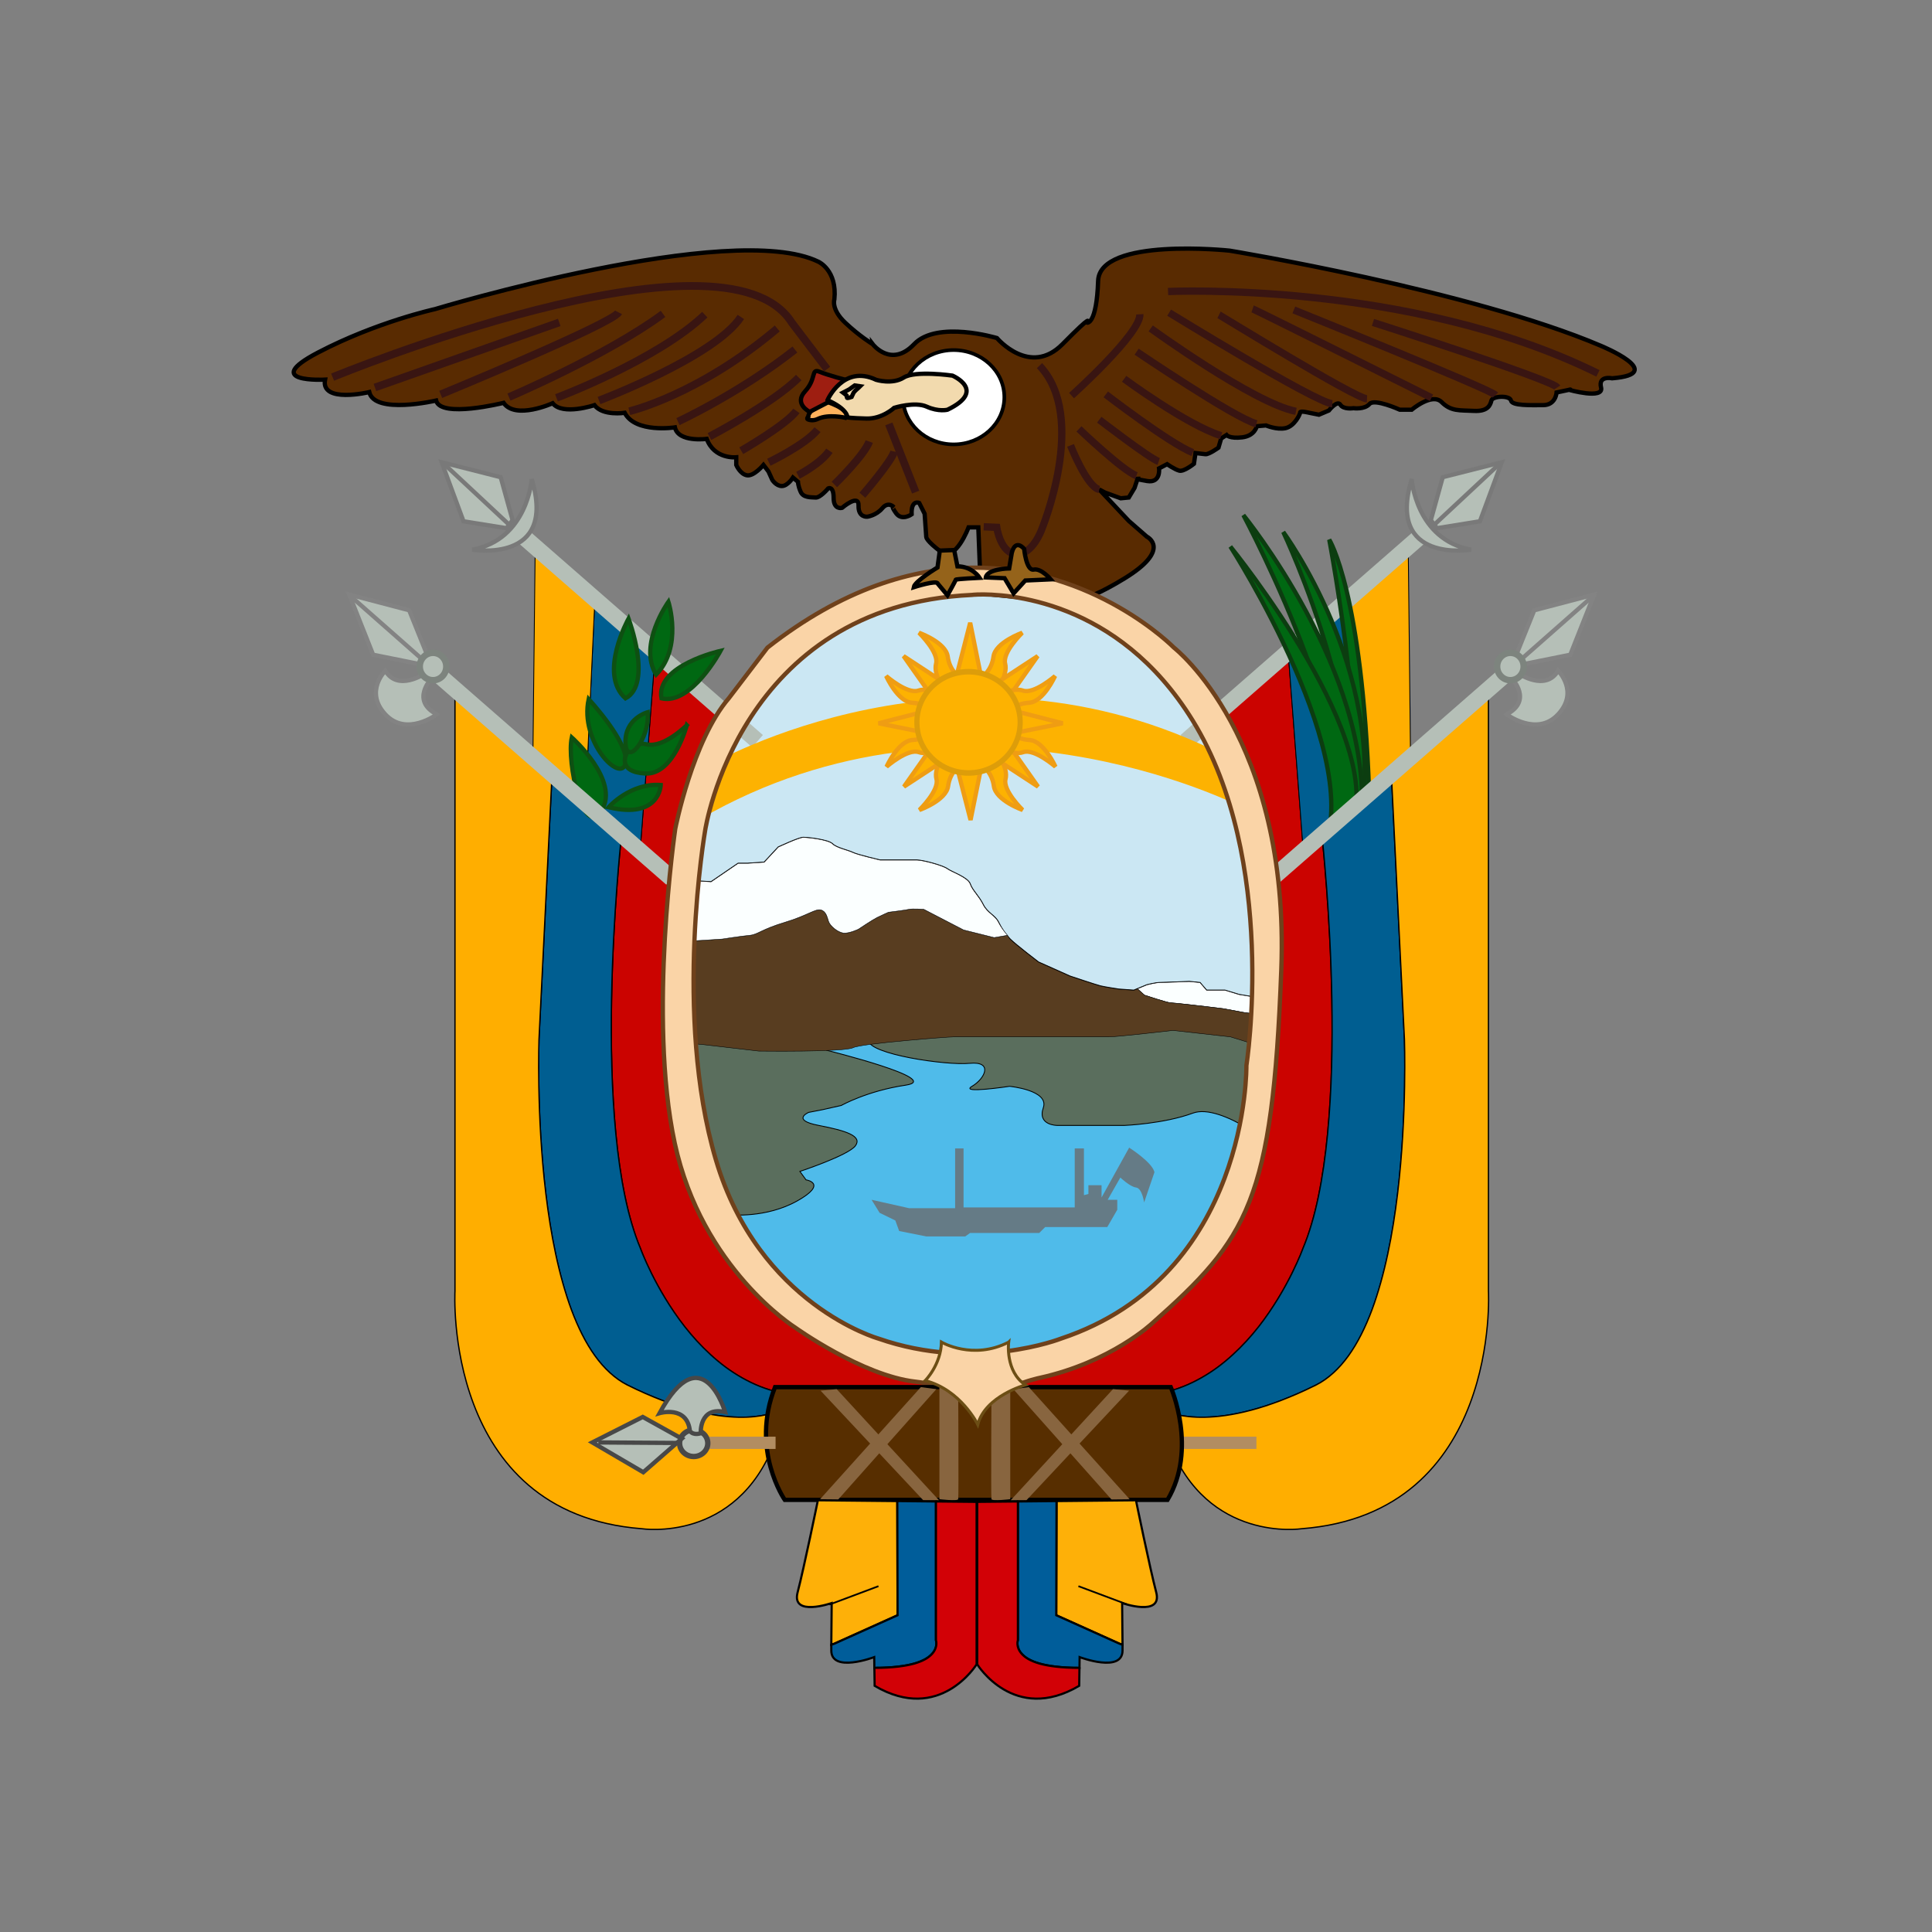 <?xml version="1.0" encoding="UTF-8" standalone="no"?>
<!-- Created with Inkscape (http://www.inkscape.org/) -->

<svg
   xmlns:dc="http://purl.org/dc/elements/1.1/"
   xmlns:cc="http://creativecommons.org/ns#"
   xmlns:rdf="http://www.w3.org/1999/02/22-rdf-syntax-ns#"
   xmlns:svg="http://www.w3.org/2000/svg"
   xmlns="http://www.w3.org/2000/svg"
   xmlns:sodipodi="http://sodipodi.sourceforge.net/DTD/sodipodi-0.dtd"
   xmlns:inkscape="http://www.inkscape.org/namespaces/inkscape"
   width="450"
   height="450.005"
   id="svg2"
   version="1.1"
   inkscape:version="0.48.5 r10040"
   sodipodi:docname="Ministerios.svg">
  <rect width="100%" height="100%" fill="#808080" stroke="none"/>
  <defs
     id="defs4" />
  <sodipodi:namedview
     id="base"
     pagecolor="#ffffff"
     bordercolor="#666666"
     borderopacity="1.0"
     inkscape:pageopacity="0.0"
     inkscape:pageshadow="2"
     inkscape:zoom="0.98994949"
     inkscape:cx="150.16721"
     inkscape:cy="233.01699"
     inkscape:document-units="px"
     inkscape:current-layer="layer1"
     showgrid="false"
     inkscape:window-width="1366"
     inkscape:window-height="705"
     inkscape:window-x="-8"
     inkscape:window-y="-8"
     inkscape:window-maximized="1"
     showguides="true"
     inkscape:guide-bbox="true"
     fit-margin-top="0"
     fit-margin-left="0"
     fit-margin-right="0"
     fit-margin-bottom="0">
    <sodipodi:guide
       orientation="1,0"
       position="226.397,252.517"
       id="guide3918" />
  </sodipodi:namedview>
  <g
     inkscape:label="Capa 1"
     inkscape:groupmode="layer"
     id="layer1"
     transform="translate(-147.531,-288.089)">
    <path
       style="fill:#5a6e5d;fill-opacity:1;stroke:#000000;stroke-width:1px;stroke-linecap:butt;stroke-linejoin:miter;stroke-opacity:1"
       d="m 304.056,526.578 138.012,-0.505 -2.652,25.254 -5.051,20.203 -12.627,15.657 -14.647,12.627 -14.647,5.556 -26.769,1.01 -30.305,-11.112 -17.678,-16.162 -11.112,-32.325 z"
       id="path4198"
       inkscape:connector-curvature="0"
       sodipodi:nodetypes="cccccccccccc" />
    <path
       style="fill:#cbe7f3;fill-opacity:1;stroke:#000000;stroke-width:1px;stroke-linecap:butt;stroke-linejoin:miter;stroke-opacity:1"
       d="m 306.581,516.981 135.36,12.122 -0.505,-24.244 -2.525,-22.223 -7.576,-22.728 -14.647,-20.203 -21.718,-13.132 -20.203,-4.041 -26.264,6.061 -13.132,7.576 -11.617,10.607 -12.627,21.213 -4.546,24.244 z"
       id="path4196"
       inkscape:connector-curvature="0" />
    <path
       style="fill:#4fbbea;fill-opacity:1;stroke:#000000;stroke-width:0.2;stroke-linecap:butt;stroke-linejoin:miter;stroke-miterlimit:4;stroke-opacity:1;stroke-dasharray:none"
       d="m 340.089,532.719 c 0,0 27.411,6.786 18.393,8.125 -9.018,1.339 -15,4.732 -15,4.732 l -4.375,0.982 -3.214,0.625 c 0,0 -4.196,1.786 2.321,3.036 6.518,1.25 10.179,2.5 8.571,4.732 -1.607,2.232 -12.946,5.982 -12.946,5.982 l 1.429,1.964 c 0,0 5.268,0.804 -2.054,4.911 -7.321,4.107 -15.625,3.214 -15.625,3.214 l -9.196,14.018 27.5,25 38.393,14.643 37.679,-5.893 25.714,-30 8.214,-32.5 c 0,0 -13.75,-11.429 -20.536,-8.929 -6.786,2.5 -15.893,2.857 -15.893,2.857 l -15.714,0 c 0,0 -4.643,0 -3.214,-4.107 1.429,-4.107 -7.857,-5 -7.857,-5 0,0 -11.786,1.786 -8.75,0 3.036,-1.786 5,-5.893 -0.536,-5.357 -5.536,0.536 -23.571,-2.143 -23.571,-5.357 l -8.527,-0.312 z"
       id="path4149"
       inkscape:connector-curvature="0" />
    <path
       style="fill:#cbe7f3;fill-opacity:1;stroke:#000000;stroke-width:0.3;stroke-linecap:butt;stroke-linejoin:miter;stroke-miterlimit:4;stroke-opacity:1;stroke-dasharray:none"
       d="m 375.531,423.531 -18.688,3.031 -16.438,6.312 -13.125,9.594 -11.094,14.656 -7.594,22.469 -2.062,13.625 2.562,0.031 4.062,0.25 6.312,-4.312 2.25,0 3.812,-0.25 3.281,-3.531 c 0,0 1.205,-0.557 2.531,-1.125 1.326,-0.568 2.776,-1.125 3.281,-1.125 0.505,0 1.954,0.122 3.406,0.375 1.452,0.253 2.901,0.62 3.406,1.125 0.505,0.505 1.459,0.872 2.406,1.188 0.947,0.316 1.87,0.591 2.375,0.844 1.01,0.505 6.312,1.75 6.312,1.75 l 4.312,0 4.281,0 c 0.631,0 2.141,0.308 3.625,0.719 1.484,0.41 2.932,0.934 3.438,1.312 0.505,0.379 1.707,0.869 2.844,1.469 0.568,0.3 1.121,0.625 1.562,0.969 0.442,0.343 0.78,0.715 0.906,1.094 0.253,0.758 0.776,1.461 1.344,2.219 0.568,0.758 1.182,1.584 1.688,2.594 0.505,1.01 1.212,1.619 1.875,2.188 0.663,0.568 1.277,1.086 1.656,1.844 0.758,1.515 1.519,2.769 2.781,4.031 1.263,1.263 6.562,5.312 6.562,5.312 l 7.344,3.281 c 0,0 6.052,2.029 7.062,2.281 1.01,0.253 4.281,0.75 4.281,0.75 l 3.531,0.25 3.031,-1.25 c 0,0 2.021,-0.531 3.031,-0.531 1.01,0 6.844,-0.25 6.844,-0.25 l 2.5,0.25 1.531,1.781 4.281,0 3.281,1 3.031,0.5 3.031,-0.5 0.688,0 0.344,-2.25 c 0,0 -0.779,-14.144 -1.031,-15.406 -0.253,-1.263 -2.531,-21.219 -2.531,-21.219 l -8.562,-19.719 -12.875,-21.719 L 399.25,427.344 375.531,423.531 z"
       id="path4151"
       inkscape:connector-curvature="0" />
    <g
       style="stroke:#000000;stroke-width:0.3;stroke-miterlimit:4;stroke-opacity:1;stroke-dasharray:none"
       id="g4101"
       transform="matrix(-1,0,0,1,747.723,0)">
      <path
         style="fill:#cb0300;fill-opacity:1;stroke:#000000;stroke-width:0.3;stroke-linecap:butt;stroke-linejoin:miter;stroke-miterlimit:4;stroke-opacity:1;stroke-dasharray:none"
         d="m 396.812,616.625 11.531,-3.688 c 1.831,0.205 3.605,0.25 5.312,0.156 1.707,-0.093 3.353,-0.302 4.938,-0.656 1.585,-0.354 3.099,-0.83 4.562,-1.406 1.464,-0.576 2.875,-1.271 4.219,-2.031 1.344,-0.761 2.619,-1.593 3.844,-2.5 1.225,-0.907 2.393,-1.891 3.5,-2.906 2.215,-2.03 4.217,-4.235 5.969,-6.469 1.752,-2.233 3.263,-4.493 4.562,-6.625 1.299,-2.132 2.362,-4.117 3.219,-5.844 1.713,-3.453 2.562,-5.812 2.562,-5.812 0.742,-1.752 1.402,-3.659 2,-5.688 0.598,-2.028 1.126,-4.153 1.594,-6.406 0.936,-4.506 1.634,-9.435 2.125,-14.531 0.491,-5.096 0.787,-10.381 0.938,-15.656 0.15,-5.275 0.149,-10.52 0.062,-15.562 -0.174,-10.086 -0.718,-19.312 -1.219,-26 -0.501,-6.688 -0.938,-10.844 -0.938,-10.844 l -0.594,-1.875 -12.312,10.438 -1.25,2.844 1.062,4.656 -0.719,19.656 -2.844,33.188 -2.5,8.938 -7.875,17.5 -8.906,8.938 -18.594,12.844 -20.719,6.781 2.125,10.281 14.344,-1.719 z"
         id="path4103"
         inkscape:connector-curvature="0" />
      <path
         style="fill:#005e91;fill-opacity:1;stroke:#000000;stroke-width:0.3;stroke-linecap:butt;stroke-linejoin:miter;stroke-miterlimit:4;stroke-opacity:1;stroke-dasharray:none"
         d="M 471.594,468.156 455,482.281 l 0.594,1.875 c 0,0 0.436,4.155 0.938,10.844 0.501,6.688 1.045,15.914 1.219,26 0.087,5.043 0.088,10.287 -0.062,15.562 -0.15,5.275 -0.446,10.56 -0.938,15.656 -0.491,5.096 -1.189,10.026 -2.125,14.531 -0.468,2.253 -0.995,4.378 -1.594,6.406 -0.598,2.028 -1.258,3.936 -2,5.688 0,0 -0.85,2.36 -2.562,5.812 -0.856,1.726 -1.92,3.711 -3.219,5.844 -1.299,2.132 -2.811,4.392 -4.562,6.625 -1.752,2.233 -3.754,4.439 -5.969,6.469 -1.107,1.015 -2.275,1.999 -3.5,2.906 -1.225,0.907 -2.5,1.739 -3.844,2.5 -1.344,0.761 -2.755,1.455 -4.219,2.031 -1.464,0.576 -2.978,1.052 -4.562,1.406 -1.585,0.354 -3.23,0.563 -4.938,0.656 -1.707,0.093 -3.482,0.049 -5.312,-0.156 l -11.531,3.688 5.469,-0.656 17.438,1.031 c 0,0 0.689,0.309 2.094,0.625 1.405,0.316 3.534,0.626 6.375,0.562 1.421,-0.032 3.027,-0.15 4.812,-0.406 1.786,-0.256 3.752,-0.651 5.906,-1.219 2.154,-0.568 4.473,-1.315 7,-2.281 2.527,-0.967 5.252,-2.142 8.156,-3.594 1.452,-0.726 2.806,-1.701 4.062,-2.844 1.257,-1.142 2.425,-2.472 3.5,-3.969 1.075,-1.497 2.061,-3.147 2.969,-4.938 0.908,-1.79 1.745,-3.728 2.5,-5.75 0.755,-2.022 1.416,-4.121 2.031,-6.312 0.615,-2.192 1.167,-4.45 1.656,-6.75 0.979,-4.601 1.721,-9.366 2.281,-14.031 0.56,-4.665 0.935,-9.231 1.188,-13.469 0.253,-4.238 0.38,-8.151 0.438,-11.469 0.114,-6.635 -0.031,-10.938 -0.031,-10.938 l -3.062,-62.062 z"
         id="path4105"
         inkscape:connector-curvature="0" />
      <path
         style="fill:#ffae00;fill-opacity:1;stroke:#000000;stroke-width:0.3;stroke-linecap:butt;stroke-linejoin:miter;stroke-miterlimit:4;stroke-opacity:1;stroke-dasharray:none"
         d="m 494.219,448.938 -22.625,19.219 3.062,62.062 c 0,0 0.145,4.303 0.031,10.938 -0.057,3.317 -0.185,7.231 -0.438,11.469 -0.253,4.238 -0.627,8.803 -1.188,13.469 -0.56,4.665 -1.302,9.431 -2.281,14.031 -0.489,2.3 -1.041,4.558 -1.656,6.75 -0.615,2.192 -1.277,4.291 -2.031,6.312 -0.755,2.022 -1.592,3.96 -2.5,5.75 -0.908,1.79 -1.893,3.44 -2.969,4.938 -1.075,1.497 -2.243,2.826 -3.5,3.969 -1.257,1.142 -2.61,2.118 -4.062,2.844 -2.904,1.452 -5.629,2.627 -8.156,3.594 -2.527,0.967 -4.846,1.713 -7,2.281 -2.154,0.568 -4.121,0.962 -5.906,1.219 -1.786,0.256 -3.392,0.375 -4.812,0.406 -2.841,0.063 -4.97,-0.247 -6.375,-0.562 C 420.408,617.309 419.719,617 419.719,617 l -17.438,-1.031 -19.812,2.375 0.75,3.656 36.594,2.156 c 8.929,23.393 30.906,20 30.906,20 46.429,-3.571 43.5,-55.375 43.5,-55.375 l 0,-139.844 z"
         id="path4107"
         inkscape:connector-curvature="0" />
    </g>
    <g
       id="g4109"
       transform="matrix(-1,0,0,1,747.723,0)">
      <g
         id="g4111">
        <path
           id="path4113"
           d="m 451.094,486.281 -3.531,-46.344 -16.656,14.75 -0.906,1.969 12.156,37.656 8.938,-8.031 z"
           style="fill:#cb0300;fill-opacity:1;stroke:#000000;stroke-width:0.2;stroke-linecap:butt;stroke-linejoin:miter;stroke-miterlimit:4;stroke-opacity:1;stroke-dasharray:none"
           inkscape:connector-curvature="0" />
        <path
           id="path4115"
           d="m 461.625,427.5 -14.062,12.438 3.531,46.344 L 463.812,474.812 461.625,427.5 z"
           style="fill:#005e91;fill-opacity:1;stroke:#000000;stroke-width:0.2;stroke-linecap:butt;stroke-linejoin:miter;stroke-miterlimit:4;stroke-opacity:1;stroke-dasharray:none"
           inkscape:connector-curvature="0" />
        <path
           id="path4117"
           d="m 461.625,427.5 2.188,47.312 12.25,-11.031 -0.531,-48.562 L 461.625,427.5 z"
           style="fill:#ffae00;fill-opacity:1;stroke:#000000;stroke-width:0.2;stroke-linecap:butt;stroke-linejoin:miter;stroke-miterlimit:4;stroke-opacity:1;stroke-dasharray:none"
           inkscape:connector-curvature="0" />
      </g>
      <g
         id="g4119">
        <path
           style="fill:none;stroke:#b5bfb7;stroke-width:3.8;stroke-linecap:butt;stroke-linejoin:miter;stroke-miterlimit:4;stroke-opacity:1;stroke-dasharray:none"
           d="m 423.75,460.719 55.179,-48.214"
           id="path4121"
           inkscape:connector-curvature="0" />
        <path
           inkscape:connector-curvature="0"
           id="path4123"
           d="m 476.339,399.684 c 0,0 0.982,14.107 13.839,16.429 0,0 -19.821,3.393 -13.839,-16.429 z"
           style="fill:#b5bfb7;fill-opacity:1;stroke:#797979;stroke-width:1px;stroke-linecap:butt;stroke-linejoin:miter;stroke-opacity:1" />
        <path
           inkscape:connector-curvature="0"
           id="path4125"
           d="m 480.804,409.237 2.768,-10 13.75,-3.482 -5.089,13.75 -10,1.607 z"
           style="fill:#b5bfb7;fill-opacity:1;stroke:#797979;stroke-width:1px;stroke-linecap:butt;stroke-linejoin:miter;stroke-opacity:1" />
        <path
           inkscape:connector-curvature="0"
           id="path4127"
           d="m 481.786,410.13 14.732,-13.75"
           style="fill:#b5bfb7;fill-opacity:1;stroke:#797979;stroke-width:1px;stroke-linecap:butt;stroke-linejoin:miter;stroke-opacity:1" />
      </g>
    </g>
    <g
       id="g4091">
      <path
         inkscape:connector-curvature="0"
         id="path4075"
         d="m 303.214,428.255 c 0,0 -7.143,10 -2.857,16.964 6.25,-6.429 2.857,-16.964 2.857,-16.964 z"
         style="fill:#006812;fill-opacity:1;stroke:#0e5012;stroke-width:1px;stroke-linecap:butt;stroke-linejoin:miter;stroke-opacity:1" />
      <path
         inkscape:connector-curvature="0"
         id="path4077"
         d="m 315.357,439.684 c 0,0 -15.179,3.393 -13.75,11.071 6.964,1.607 13.75,-11.071 13.75,-11.071 z"
         style="fill:#006812;fill-opacity:1;stroke:#0e5012;stroke-width:1px;stroke-linecap:butt;stroke-linejoin:miter;stroke-opacity:1" />
      <path
         inkscape:connector-curvature="0"
         id="path4079"
         d="m 293.929,432.184 c 0,0 5.714,15.179 -0.714,18.571 -6.429,-5.714 0.714,-18.571 0.714,-18.571 z"
         style="fill:#006812;fill-opacity:1;stroke:#0e5012;stroke-width:1px;stroke-linecap:butt;stroke-linejoin:miter;stroke-opacity:1" />
      <path
         inkscape:connector-curvature="0"
         id="path4081"
         d="m 284.643,450.934 c 0,0 9.643,10.357 8.571,15 -1.071,4.643 -10.714,-5 -8.571,-15 z"
         style="fill:#006812;fill-opacity:1;stroke:#0e5012;stroke-width:1px;stroke-linecap:butt;stroke-linejoin:miter;stroke-opacity:1" />
      <path
         inkscape:connector-curvature="0"
         id="path4083"
         d="m 307.5,457.005 c 0,0 -5.357,5.357 -9.286,4.464 -3.929,-0.893 -4.821,2.321 -4.821,2.321 0,0 -2.143,4.107 4.464,4.464 6.607,0.357 9.643,-11.25 9.643,-11.25 z"
         style="fill:#006812;fill-opacity:1;stroke:#0e5012;stroke-width:1px;stroke-linecap:butt;stroke-linejoin:miter;stroke-opacity:1" />
      <path
         inkscape:connector-curvature="0"
         id="path4085"
         d="m 298.393,453.969 c 0,0 -5.357,1.429 -5.179,7.143 0.179,5.714 5.714,-0.893 5.179,-7.143 z"
         style="fill:#006812;fill-opacity:1;stroke:#0e5012;stroke-width:1px;stroke-linecap:butt;stroke-linejoin:miter;stroke-opacity:1" />
      <path
         inkscape:connector-curvature="0"
         id="path4087"
         d="m 280.714,459.862 c 0,0 11.25,10 6.964,16.964 -4.286,6.964 -8.214,-11.25 -6.964,-16.964 z"
         style="fill:#006812;fill-opacity:1;stroke:#0e5012;stroke-width:1px;stroke-linecap:butt;stroke-linejoin:miter;stroke-opacity:1" />
      <path
         inkscape:connector-curvature="0"
         id="path4089"
         d="m 289.286,476.112 c 0,0 5,-5.714 12.143,-5.179 0,0 -0.179,8.036 -12.143,5.179 z"
         style="fill:#006812;fill-opacity:1;stroke:#0e5012;stroke-width:1px;stroke-linecap:butt;stroke-linejoin:miter;stroke-opacity:1" />
    </g>
    <g
       id="g4129"
       transform="matrix(-1,0,0,1,747.723,0)">
      <path
         style="fill:none;stroke:#b5bfb7;stroke-width:3.8;stroke-linecap:butt;stroke-linejoin:miter;stroke-miterlimit:4;stroke-opacity:1;stroke-dasharray:none"
         d="m 443.75,492.719 55.179,-48.214"
         id="path4131"
         inkscape:connector-curvature="0" />
      <path
         style="fill:#b5bfb7;fill-opacity:1;stroke:#838383;stroke-width:1px;stroke-linecap:butt;stroke-linejoin:miter;stroke-opacity:1"
         d="m 498.447,454.478 c 6.187,-3.22 1.263,-8.334 1.263,-8.334 l 1.578,-1.136 c 0,0 6.25,4.23 9.155,-0.694 0,0 4.924,4.861 0,10.165 -4.924,5.303 -11.996,0 -11.996,0 z"
         id="path4133"
         inkscape:connector-curvature="0" />
      <path
         style="fill:#b5bfb7;fill-opacity:1;stroke:#838383;stroke-width:1px;stroke-linecap:butt;stroke-linejoin:miter;stroke-opacity:1"
         d="m 500.152,441.978 4.735,-11.743 13.953,-3.662 -5.556,14.016 -11.932,2.399 z"
         id="path4135"
         inkscape:connector-curvature="0" />
      <path
         style="fill:#b5bfb7;fill-opacity:1;stroke:#838383;stroke-width:1px;stroke-linecap:butt;stroke-linejoin:miter;stroke-opacity:1"
         d="m 500.909,442.483 18.12,-15.973"
         id="path4137"
         inkscape:connector-curvature="0" />
      <path
         sodipodi:type="arc"
         style="fill:#b5bfb7;fill-opacity:1;fill-rule:evenodd;stroke:#7d847e;stroke-width:1.5;stroke-linecap:round;stroke-linejoin:round;stroke-miterlimit:4;stroke-opacity:1;stroke-dasharray:none;stroke-dashoffset:0"
         id="path4139"
         sodipodi:cx="499.33102"
         sodipodi:cy="443.3349"
         sodipodi:rx="3.0935922"
         sodipodi:ry="3.1882939"
         d="m 502.425,443.335 c 0,1.761 -1.385,3.188 -3.094,3.188 -1.709,0 -3.094,-1.427 -3.094,-3.188 0,-1.761 1.385,-3.188 3.094,-3.188 1.709,0 3.094,1.427 3.094,3.188 z" />
    </g>
    <g
       id="g4200"
       style="stroke-width:0.1;stroke-miterlimit:4;stroke-dasharray:none">
      <path
         id="path4190"
         d="m 412.469,518.406 1.625,1.469 c 0,0 5.379,1.781 6.094,1.781 0.714,0 8.219,0.875 8.219,0.875 l 4.281,0.531 4.812,0.906 4.688,0.5 0.688,-4.719 -0.688,0 -3.031,0.5 -3.031,-0.5 -3.281,-1 -4.281,0 -1.531,-1.781 -2.5,-0.25 c 0,0 -5.834,0.25 -6.844,0.25 -1.01,0 -3.031,0.531 -3.031,0.531 l -2.188,0.906 z"
         style="fill:#fbffff;fill-opacity:1;stroke:#000000;stroke-width:0.1;stroke-linecap:butt;stroke-linejoin:miter;stroke-miterlimit:4;stroke-opacity:1;stroke-dasharray:none"
         inkscape:connector-curvature="0" />
      <path
         id="path4181"
         d="m 359.281,499.875 c -0.714,0.179 -4.812,0.688 -4.812,0.688 0,0 -1.616,0.714 -2.688,1.25 C 350.71,502.348 347.5,504.5 347.5,504.5 c 0,0 -0.576,0.286 -1.312,0.531 -0.737,0.246 -1.625,0.464 -2.25,0.375 -0.625,-0.089 -1.384,-0.487 -2.031,-1 -0.647,-0.513 -1.196,-1.152 -1.375,-1.688 -0.179,-0.536 -0.317,-1.103 -0.562,-1.594 -0.246,-0.491 -0.594,-0.915 -1.219,-1.094 -0.625,-0.179 -1.384,0.129 -2.656,0.688 -1.272,0.558 -3.071,1.384 -5.75,2.188 -2.679,0.804 -4.237,1.496 -5.375,2.031 -1.138,0.536 -1.83,0.911 -2.812,1 -1.964,0.179 -6.438,0.875 -6.438,0.875 l -5.906,0.375 -4.156,-1.031 -0.469,24.688 5.938,0.531 13.125,1.531 c 0,0 5.01,0.063 10.25,0 2.62,-0.032 5.283,-0.1 7.438,-0.219 2.154,-0.118 3.776,-0.31 4.281,-0.562 0.505,-0.253 2.123,-0.528 4.281,-0.812 2.158,-0.284 4.864,-0.56 7.562,-0.812 5.398,-0.505 10.772,-0.906 11.656,-0.906 l 18.188,0 17.938,0 c 2.02,0 14.875,-1.5 14.875,-1.5 l 13.406,1.5 7,2.156 1.062,-7.281 -4.688,-0.5 -4.812,-0.906 -4.281,-0.531 c 0,0 -7.504,-0.875 -8.219,-0.875 -0.714,0 -6.094,-1.781 -6.094,-1.781 l -1.625,-1.469 -0.844,0.344 -3.531,-0.25 c 0,0 -3.271,-0.497 -4.281,-0.75 -1.01,-0.253 -7.062,-2.281 -7.062,-2.281 l -7.344,-3.281 c 0,0 -5.3,-4.05 -6.562,-5.312 -0.295,-0.295 -0.41,-0.64 -0.656,-0.938 l -3.094,0.531 -7.125,-1.781 -9.281,-4.812 c 0,0 -2.692,-0.179 -3.406,0 z"
         style="fill:#583d20;fill-opacity:1;stroke:#000000;stroke-width:0.1;stroke-linecap:butt;stroke-linejoin:miter;stroke-miterlimit:4;stroke-opacity:1;stroke-dasharray:none"
         inkscape:connector-curvature="0" />
      <path
         id="path4164"
         d="m 305.656,506.156 4.156,1.031 5.906,-0.375 c 0,0 4.473,-0.696 6.438,-0.875 0.982,-0.089 1.674,-0.464 2.812,-1 1.138,-0.536 2.696,-1.228 5.375,-2.031 2.679,-0.804 4.478,-1.629 5.75,-2.188 1.272,-0.558 2.031,-0.866 2.656,-0.688 0.625,0.179 0.973,0.603 1.219,1.094 0.246,0.491 0.384,1.058 0.562,1.594 0.179,0.536 0.728,1.174 1.375,1.688 0.647,0.513 1.406,0.911 2.031,1 0.625,0.089 1.513,-0.129 2.25,-0.375 C 346.924,504.786 347.5,504.5 347.5,504.5 c 0,0 3.21,-2.152 4.281,-2.688 1.071,-0.536 2.688,-1.25 2.688,-1.25 0,0 4.098,-0.509 4.812,-0.688 0.714,-0.179 3.406,0 3.406,0 l 9.281,4.812 7.125,1.781 3.094,-0.531 c -0.809,-0.976 -1.544,-1.933 -2.125,-3.094 -0.379,-0.758 -0.993,-1.276 -1.656,-1.844 -0.663,-0.568 -1.37,-1.177 -1.875,-2.188 -0.505,-1.01 -1.119,-1.836 -1.688,-2.594 -0.568,-0.758 -1.091,-1.461 -1.344,-2.219 -0.126,-0.379 -0.464,-0.75 -0.906,-1.094 -0.442,-0.343 -0.994,-0.669 -1.562,-0.969 -1.136,-0.6 -2.339,-1.09 -2.844,-1.469 -0.505,-0.379 -1.954,-0.902 -3.438,-1.312 -1.484,-0.41 -2.994,-0.719 -3.625,-0.719 l -4.281,0 -4.312,0 c 0,0 -5.302,-1.245 -6.312,-1.75 -0.505,-0.253 -1.428,-0.528 -2.375,-0.844 -0.947,-0.316 -1.901,-0.682 -2.406,-1.188 -0.505,-0.505 -1.954,-0.872 -3.406,-1.125 -1.452,-0.253 -2.901,-0.375 -3.406,-0.375 -0.505,0 -1.955,0.557 -3.281,1.125 -1.326,0.568 -2.531,1.125 -2.531,1.125 l -3.281,3.531 -3.812,0.25 -2.25,0 -6.312,4.312 -4.062,-0.25 -2.562,-0.031 -0.719,4.812 -0.156,8.125 z"
         style="fill:#fbffff;fill-opacity:1;stroke:#000000;stroke-width:0.1;stroke-linecap:butt;stroke-linejoin:miter;stroke-miterlimit:4;stroke-opacity:1;stroke-dasharray:none"
         inkscape:connector-curvature="0" />
    </g>
    <g
       id="g4056">
      <g
         id="g4051">
        <path
           inkscape:connector-curvature="0"
           style="fill:#cb0300;fill-opacity:1;stroke:#000000;stroke-width:0.2;stroke-linecap:butt;stroke-linejoin:miter;stroke-miterlimit:4;stroke-opacity:1;stroke-dasharray:none"
           d="m 451.094,486.281 -3.531,-46.344 -16.656,14.75 -0.906,1.969 12.156,37.656 8.938,-8.031 z"
           id="path4041" />
        <path
           inkscape:connector-curvature="0"
           style="fill:#005e91;fill-opacity:1;stroke:#000000;stroke-width:0.2;stroke-linecap:butt;stroke-linejoin:miter;stroke-miterlimit:4;stroke-opacity:1;stroke-dasharray:none"
           d="m 461.625,427.5 -14.062,12.438 3.531,46.344 L 463.812,474.812 461.625,427.5 z"
           id="path4038" />
        <path
           inkscape:connector-curvature="0"
           style="fill:#ffae00;fill-opacity:1;stroke:#000000;stroke-width:0.2;stroke-linecap:butt;stroke-linejoin:miter;stroke-miterlimit:4;stroke-opacity:1;stroke-dasharray:none"
           d="m 461.625,427.5 2.188,47.312 12.25,-11.031 -0.531,-48.562 L 461.625,427.5 z"
           id="path4026" />
      </g>
      <g
         id="g3994">
        <path
           inkscape:connector-curvature="0"
           id="path3986"
           d="m 423.75,460.719 55.179,-48.214"
           style="fill:none;stroke:#b5bfb7;stroke-width:3.8;stroke-linecap:butt;stroke-linejoin:miter;stroke-miterlimit:4;stroke-opacity:1;stroke-dasharray:none" />
        <path
           style="fill:#b5bfb7;fill-opacity:1;stroke:#797979;stroke-width:1px;stroke-linecap:butt;stroke-linejoin:miter;stroke-opacity:1"
           d="m 476.339,399.684 c 0,0 0.982,14.107 13.839,16.429 0,0 -19.821,3.393 -13.839,-16.429 z"
           id="path3988"
           inkscape:connector-curvature="0" />
        <path
           style="fill:#b5bfb7;fill-opacity:1;stroke:#797979;stroke-width:1px;stroke-linecap:butt;stroke-linejoin:miter;stroke-opacity:1"
           d="m 480.804,409.237 2.768,-10 13.75,-3.482 -5.089,13.75 -10,1.607 z"
           id="path3990"
           inkscape:connector-curvature="0" />
        <path
           style="fill:#b5bfb7;fill-opacity:1;stroke:#797979;stroke-width:1px;stroke-linecap:butt;stroke-linejoin:miter;stroke-opacity:1"
           d="m 481.786,410.13 14.732,-13.75"
           id="path3992"
           inkscape:connector-curvature="0" />
      </g>
    </g>
    <g
       id="g3910">
      <path
         inkscape:connector-curvature="0"
         id="path4067"
         d="m 466.429,472.898 c -1.607,-46.964 -9.286,-59.107 -9.286,-59.107 0,0 10.714,56.429 3.393,69.643 z"
         style="fill:#006812;fill-opacity:1;stroke:#0c3d10;stroke-width:1px;stroke-linecap:butt;stroke-linejoin:miter;stroke-opacity:1" />
      <path
         inkscape:connector-curvature="0"
         id="path4069"
         d="m 464.464,479.326 c 5.893,-34.821 -18.036,-67.321 -18.036,-67.321 0,0 23.393,49.464 11.786,71.25 z"
         style="fill:#006812;fill-opacity:1;stroke:#0c3d10;stroke-width:1px;stroke-linecap:butt;stroke-linejoin:miter;stroke-opacity:1" />
      <path
         inkscape:connector-curvature="0"
         id="path4071"
         d="m 464.643,478.076 c 2.321,-33.393 -27.5,-70 -27.5,-70 0,0 32.857,61.429 19.107,79.464 z"
         style="fill:#006812;fill-opacity:1;stroke:#0c3d10;stroke-width:1px;stroke-linecap:butt;stroke-linejoin:miter;stroke-opacity:1" />
      <path
         inkscape:connector-curvature="0"
         id="path4073"
         d="m 461.607,481.826 c 10.714,-19.464 -27.5,-66.429 -27.5,-66.429 0,0 32.857,51.071 20.893,71.964 z"
         style="fill:#006812;fill-opacity:1;stroke:#0c3d10;stroke-width:1px;stroke-linecap:butt;stroke-linejoin:miter;stroke-opacity:1" />
    </g>
    <path
       style="fill:#592b01;fill-opacity:1;stroke:#000000;stroke-width:1px;stroke-linecap:butt;stroke-linejoin:miter;stroke-opacity:1"
       d="m 350.804,368.255 c 0,0 4.286,5.625 9.643,0 5.357,-5.625 19.286,-1.429 19.286,-1.429 0,0 7.679,9.107 15.268,1.429 7.589,-7.679 5.714,-5 5.714,-5 0,0 2.232,0.536 2.589,-9.732 0.357,-10.268 30.625,-7.054 30.625,-7.054 0,0 56.25,9.286 86.429,22.143 0,0 15.893,6.518 2.679,7.589 0,0 -3.304,-0.714 -2.589,2.143 0.714,2.857 -7.5,0.536 -7.5,0.536 0,0 1.875,-0.357 -2.857,0.625 0,0 -0.179,2.946 -3.125,2.946 -2.946,0 -7.232,0.179 -7.5,-1.071 -0.268,-1.25 -4.286,-1.071 -4.554,0 -0.268,1.071 -0.804,2.589 -4.107,2.411 -3.304,-0.179 -5.268,0.179 -7.5,-2.054 -2.232,-2.232 -6.964,1.786 -6.964,1.786 l -2.768,0 c 0,0 -5.893,-2.679 -7.054,-1.339 -1.161,1.339 -3.75,0.982 -3.75,0.982 0,0 -2.321,0.357 -3.036,-0.804 -0.714,-1.161 -2.679,1.339 -2.679,1.339 l -2.321,0.982 -2.232,-0.446 c 0,0 -2.143,-0.536 -2.143,-0.089 0,0.446 -1.339,3.214 -3.393,3.661 -2.054,0.446 -4.554,-0.625 -4.554,-0.625 l -2.143,0.179 c 0,0 -0.446,2.232 -3.393,2.589 -2.946,0.357 -3.661,-0.536 -3.661,-0.536 l -1.25,0.804 -0.625,2.143 c 0,0 -2.232,1.607 -3.036,1.518 -0.804,-0.089 -2.321,-0.268 -2.321,-0.268 l -0.357,2.5 c 0,0 -2.321,1.875 -3.393,1.607 -1.071,-0.268 -2.857,-1.518 -2.857,-1.518 l -1.875,0.982 c 0,0 0.446,3.482 -2.768,2.946 -3.214,-0.536 -2.232,-0.536 -2.232,-0.536 l -0.714,2.143 -1.339,2.232 -1.875,0.179 -3.661,-1.339 -1.339,-0.714 6.875,7.321 4.196,3.661 c 0,0 5.959,2.89 -5.152,9.708 -11.112,6.819 -14.142,5.43 -14.142,5.43 l -18.056,-1.768 -1.389,-2.652 -0.505,-12.879 -2.273,0 c 0,0 -3.03,8.207 -6.44,5.682 -3.409,-2.525 -3.409,-3.409 -3.409,-3.409 l -0.379,-5.43 -1.263,-2.525 c 0,0 -1.894,-0.884 -1.768,2.652 0,0 -2.278,1.62 -3.617,-0.255 -1.339,-1.875 -0.536,-1.429 -0.536,-1.429 0,0 -1.25,-1.429 -2.679,0.268 -1.429,1.696 -3.482,1.964 -3.482,1.964 0,0 -2.143,0.268 -2.054,-2.589 0.089,-2.857 -3.839,0.536 -3.839,0.536 0,0 -1.964,0.536 -1.964,-2.321 0,-2.857 -1.25,-2.232 -1.25,-2.232 0,0 -1.875,2.232 -2.946,2.143 -1.071,-0.089 -2.857,0.089 -3.482,-1.339 -0.625,-1.429 -0.625,-2.321 -0.625,-2.321 l -1.161,-0.982 c 0,0 -1.25,1.964 -2.589,1.964 -1.339,0 -2.232,-1.429 -2.232,-1.429 l -0.893,-1.964 -1.161,-1.518 c 0,0 -2.232,2.679 -3.839,2.411 -1.607,-0.268 -2.5,-2.411 -2.5,-2.411 l 0,-1.786 c 0,0 -5.089,0.536 -6.875,-4.286 0,0 -6.607,0.893 -7.411,-2.679 0,0 -9.196,1.429 -11.696,-3.393 0,0 -5.089,0.804 -7.054,-1.786 0,0 -7.411,2.5 -9.732,-0.446 0,0 -8.661,3.929 -11.429,-0.089 0,0 -14.643,3.661 -15.714,-0.536 0,0 -14.31,3.334 -15.572,-1.969 0,0 -11.364,2.715 -10.291,-2.904 0,0 -15.279,0.821 -1.641,-6.313 13.637,-7.134 27.211,-10.102 27.211,-10.102 0,0 69.132,-20.898 89.335,-11.049 0,0 4.419,1.957 3.725,8.776 0,0 -0.821,2.273 2.525,5.43 3.346,3.157 6.405,5.006 6.405,5.006 z"
       id="path3789"
       inkscape:connector-curvature="0"
       sodipodi:nodetypes="cscscscccscc" />
    <path
       style="fill:#fdb201;fill-opacity:1;stroke:none"
       d="m 312.857,466.291 c 0,0 58.214,-33.929 120,-2.143 l 3.571,11.786 c 0,0 -63.929,-32.857 -125.714,2.857 z"
       id="path3007"
       inkscape:connector-curvature="0" />
    <g
       id="g4021"
       style="stroke:#000000;stroke-width:0.3;stroke-miterlimit:4;stroke-opacity:1;stroke-dasharray:none">
      <path
         id="path4019"
         d="m 396.812,616.625 11.531,-3.688 c 1.831,0.205 3.605,0.25 5.312,0.156 1.707,-0.093 3.353,-0.302 4.938,-0.656 1.585,-0.354 3.099,-0.83 4.562,-1.406 1.464,-0.576 2.875,-1.271 4.219,-2.031 1.344,-0.761 2.619,-1.593 3.844,-2.5 1.225,-0.907 2.393,-1.891 3.5,-2.906 2.215,-2.03 4.217,-4.235 5.969,-6.469 1.752,-2.233 3.263,-4.493 4.562,-6.625 1.299,-2.132 2.362,-4.117 3.219,-5.844 1.713,-3.453 2.562,-5.812 2.562,-5.812 0.742,-1.752 1.402,-3.659 2,-5.688 0.598,-2.028 1.126,-4.153 1.594,-6.406 0.936,-4.506 1.634,-9.435 2.125,-14.531 0.491,-5.096 0.787,-10.381 0.938,-15.656 0.15,-5.275 0.149,-10.52 0.062,-15.562 -0.174,-10.086 -0.718,-19.312 -1.219,-26 -0.501,-6.688 -0.938,-10.844 -0.938,-10.844 l -0.594,-1.875 -12.312,10.438 -1.25,2.844 1.062,4.656 -0.719,19.656 -2.844,33.188 -2.5,8.938 -7.875,17.5 -8.906,8.938 -18.594,12.844 -20.719,6.781 2.125,10.281 14.344,-1.719 z"
         style="fill:#cb0300;fill-opacity:1;stroke:#000000;stroke-width:0.3;stroke-linecap:butt;stroke-linejoin:miter;stroke-miterlimit:4;stroke-opacity:1;stroke-dasharray:none"
         inkscape:connector-curvature="0" />
      <path
         id="path4016"
         d="M 471.594,468.156 455,482.281 l 0.594,1.875 c 0,0 0.436,4.155 0.938,10.844 0.501,6.688 1.045,15.914 1.219,26 0.087,5.043 0.088,10.287 -0.062,15.562 -0.15,5.275 -0.446,10.56 -0.938,15.656 -0.491,5.096 -1.189,10.026 -2.125,14.531 -0.468,2.253 -0.995,4.378 -1.594,6.406 -0.598,2.028 -1.258,3.936 -2,5.688 0,0 -0.85,2.36 -2.562,5.812 -0.856,1.726 -1.92,3.711 -3.219,5.844 -1.299,2.132 -2.811,4.392 -4.562,6.625 -1.752,2.233 -3.754,4.439 -5.969,6.469 -1.107,1.015 -2.275,1.999 -3.5,2.906 -1.225,0.907 -2.5,1.739 -3.844,2.5 -1.344,0.761 -2.755,1.455 -4.219,2.031 -1.464,0.576 -2.978,1.052 -4.562,1.406 -1.585,0.354 -3.23,0.563 -4.938,0.656 -1.707,0.093 -3.482,0.049 -5.312,-0.156 l -11.531,3.688 5.469,-0.656 17.438,1.031 c 0,0 0.689,0.309 2.094,0.625 1.405,0.316 3.534,0.626 6.375,0.562 1.421,-0.032 3.027,-0.15 4.812,-0.406 1.786,-0.256 3.752,-0.651 5.906,-1.219 2.154,-0.568 4.473,-1.315 7,-2.281 2.527,-0.967 5.252,-2.142 8.156,-3.594 1.452,-0.726 2.806,-1.701 4.062,-2.844 1.257,-1.142 2.425,-2.472 3.5,-3.969 1.075,-1.497 2.061,-3.147 2.969,-4.938 0.908,-1.79 1.745,-3.728 2.5,-5.75 0.755,-2.022 1.416,-4.121 2.031,-6.312 0.615,-2.192 1.167,-4.45 1.656,-6.75 0.979,-4.601 1.721,-9.366 2.281,-14.031 0.56,-4.665 0.935,-9.231 1.188,-13.469 0.253,-4.238 0.38,-8.151 0.438,-11.469 0.114,-6.635 -0.031,-10.938 -0.031,-10.938 l -3.062,-62.062 z"
         style="fill:#005e91;fill-opacity:1;stroke:#000000;stroke-width:0.3;stroke-linecap:butt;stroke-linejoin:miter;stroke-miterlimit:4;stroke-opacity:1;stroke-dasharray:none"
         inkscape:connector-curvature="0" />
      <path
         id="path4009"
         d="m 494.219,448.938 -22.625,19.219 3.062,62.062 c 0,0 0.145,4.303 0.031,10.938 -0.057,3.317 -0.185,7.231 -0.438,11.469 -0.253,4.238 -0.627,8.803 -1.188,13.469 -0.56,4.665 -1.302,9.431 -2.281,14.031 -0.489,2.3 -1.041,4.558 -1.656,6.75 -0.615,2.192 -1.277,4.291 -2.031,6.312 -0.755,2.022 -1.592,3.96 -2.5,5.75 -0.908,1.79 -1.893,3.44 -2.969,4.938 -1.075,1.497 -2.243,2.826 -3.5,3.969 -1.257,1.142 -2.61,2.118 -4.062,2.844 -2.904,1.452 -5.629,2.627 -8.156,3.594 -2.527,0.967 -4.846,1.713 -7,2.281 -2.154,0.568 -4.121,0.962 -5.906,1.219 -1.786,0.256 -3.392,0.375 -4.812,0.406 -2.841,0.063 -4.97,-0.247 -6.375,-0.562 C 420.408,617.309 419.719,617 419.719,617 l -17.438,-1.031 -19.812,2.375 0.75,3.656 36.594,2.156 c 8.929,23.393 30.906,20 30.906,20 46.429,-3.571 43.5,-55.375 43.5,-55.375 l 0,-139.844 z"
         style="fill:#ffae00;fill-opacity:1;stroke:#000000;stroke-width:0.3;stroke-linecap:butt;stroke-linejoin:miter;stroke-miterlimit:4;stroke-opacity:1;stroke-dasharray:none"
         inkscape:connector-curvature="0" />
    </g>
    <rect
       style="fill:#b28d61;fill-opacity:1;stroke:none"
       id="rect3907"
       width="17.857"
       height="2.857"
       x="422.321"
       y="622.719" />
    <g
       id="g4000">
      <path
         inkscape:connector-curvature="0"
         id="path3974"
         d="m 443.75,492.719 55.179,-48.214"
         style="fill:none;stroke:#b5bfb7;stroke-width:3.8;stroke-linecap:butt;stroke-linejoin:miter;stroke-miterlimit:4;stroke-opacity:1;stroke-dasharray:none" />
      <path
         inkscape:connector-curvature="0"
         id="path3980"
         d="m 498.447,454.478 c 6.187,-3.22 1.263,-8.334 1.263,-8.334 l 1.578,-1.136 c 0,0 6.25,4.23 9.155,-0.694 0,0 4.924,4.861 0,10.165 -4.924,5.303 -11.996,0 -11.996,0 z"
         style="fill:#b5bfb7;fill-opacity:1;stroke:#838383;stroke-width:1px;stroke-linecap:butt;stroke-linejoin:miter;stroke-opacity:1" />
      <path
         inkscape:connector-curvature="0"
         id="path3982"
         d="m 500.152,441.978 4.735,-11.743 13.953,-3.662 -5.556,14.016 -11.932,2.399 z"
         style="fill:#b5bfb7;fill-opacity:1;stroke:#838383;stroke-width:1px;stroke-linecap:butt;stroke-linejoin:miter;stroke-opacity:1" />
      <path
         inkscape:connector-curvature="0"
         id="path3984"
         d="m 500.909,442.483 18.12,-15.973"
         style="fill:#b5bfb7;fill-opacity:1;stroke:#838383;stroke-width:1px;stroke-linecap:butt;stroke-linejoin:miter;stroke-opacity:1" />
      <path
         d="m 502.425,443.335 c 0,1.761 -1.385,3.188 -3.094,3.188 -1.709,0 -3.094,-1.427 -3.094,-3.188 0,-1.761 1.385,-3.188 3.094,-3.188 1.709,0 3.094,1.427 3.094,3.188 z"
         sodipodi:ry="3.1882939"
         sodipodi:rx="3.0935922"
         sodipodi:cy="443.3349"
         sodipodi:cx="499.33102"
         id="path3978"
         style="fill:#b5bfb7;fill-opacity:1;fill-rule:evenodd;stroke:#7d847e;stroke-width:1.5;stroke-linecap:round;stroke-linejoin:round;stroke-miterlimit:4;stroke-opacity:1;stroke-dasharray:none;stroke-dashoffset:0"
         sodipodi:type="arc" />
    </g>
    <path
       style="fill:#fad4a7;fill-opacity:1;stroke:#6f411b;stroke-width:1px;stroke-linecap:butt;stroke-linejoin:miter;stroke-opacity:1"
       d="m 373.969,420.312 c -13.886,0.144 -30.12,4.87 -47.688,18.625 l -8.969,11.75 c -8.497,9.889 -12.5,30.438 -12.5,30.438 0,0 -6.438,43.924 -0.125,73.219 6.313,29.294 28.031,42.938 28.031,42.938 0,0 15.657,11.236 28.031,12.625 C 373.124,611.295 374,618.25 374,618.25 l 2.031,-0.125 c 1.768,-6.692 13.625,-9.094 13.625,-9.094 16.668,-3.662 26.281,-12.75 26.281,-12.75 22.223,-19.698 28.011,-28.301 30.031,-82.344 2.02,-54.043 -25,-75 -25,-75 0,0 -18.568,-18.921 -47,-18.625 z m 1.344,6.25 c 6.289,-0.171 32.531,0.938 50.031,29.375 20,32.5 12.5,80.344 12.5,80.344 0,0 0.741,48.951 -43.188,63.594 0,0 -20,7.857 -42.5,0 0,0 -27.875,-7.875 -37.875,-41.625 -10,-33.75 -2.5,-76.781 -2.5,-76.781 0,0 7.871,-52.312 62.156,-54.812 0,0 0.477,-0.069 1.375,-0.094 z"
       id="path3857"
       inkscape:connector-curvature="0" />
    <path
       style="fill:#ffb25d;fill-opacity:1;stroke:#000000;stroke-width:1px;stroke-linecap:butt;stroke-linejoin:miter;stroke-opacity:1"
       d="m 339.464,381.447 c 0,0 6.607,1.987 5,3.951 0,0 -3.931,-0.941 -6.451,0.268 -1.052,0.505 -1.914,0.258 -2.294,0.12 -0.41,-0.148 0.084,-0.701 0.084,-0.701 0,0 -0.268,-1.138 3.661,-3.638 z"
       id="path3781"
       inkscape:connector-curvature="0"
       sodipodi:nodetypes="ccsscc" />
    <path
       style="fill:#9e1e11;fill-opacity:1;stroke:#000000;stroke-width:1px;stroke-linecap:butt;stroke-linejoin:miter;stroke-opacity:1"
       d="m 336.128,384.02 c 0,0 -3.788,-1.831 -1.073,-4.798 2.715,-2.967 1.326,-5.366 3.346,-4.546 2.02,0.821 6.313,1.957 6.313,1.957 l -3.977,4.988 z"
       id="path3785"
       inkscape:connector-curvature="0" />
    <path
       sodipodi:type="arc"
       style="fill:#ffffff;stroke:#000000;stroke-width:0.847;stroke-linecap:round;stroke-linejoin:round;stroke-miterlimit:4;stroke-opacity:1;stroke-dasharray:none;stroke-dashoffset:0"
       id="path3787"
       sodipodi:cx="369.65271"
       sodipodi:cy="380.61075"
       sodipodi:rx="11.806158"
       sodipodi:ry="10.985409"
       d="m 381.459,380.611 c 0,6.067 -5.286,10.985 -11.806,10.985 -6.52,0 -11.806,-4.918 -11.806,-10.985 0,-6.067 5.286,-10.985 11.806,-10.985 6.52,0 11.806,4.918 11.806,10.985 z" />
    <path
       style="fill:#f2daae;fill-opacity:1;stroke:#000000;stroke-width:1px;stroke-linecap:butt;stroke-linejoin:miter;stroke-opacity:1"
       d="m 340.268,381.291 c 0,0 3.661,-8.393 11.339,-4.732 0,0 3.75,1.161 6.429,-0.536 2.679,-1.696 11.339,-0.446 11.339,-0.446 0,0 8.125,3.482 -1.161,7.946 0,0 -2.054,0.536 -4.821,-0.714 -2.768,-1.25 -7.589,0.268 -7.589,0.268 0,0 -2.768,2.589 -6.429,2.5 -3.661,-0.089 -4.464,-0.268 -4.464,-0.268 0,0 0.179,-1.875 -4.643,-4.018 z"
       id="path3783"
       inkscape:connector-curvature="0" />
    <path
       style="fill:none;stroke:#000000;stroke-width:1px;stroke-linecap:butt;stroke-linejoin:miter;stroke-opacity:1"
       d="m 343.894,379.537 c 0,0 1.357,-0.694 1.484,-0.789 0.126,-0.095 1.231,-0.884 1.231,-0.884 l 1.263,0.189 c 0,0 -0.694,0.694 -0.884,0.821 -0.189,0.126 -0.631,0.663 -0.631,0.663 l -0.473,1.01 c 0,0 -1.042,0.379 -1.073,0.189 -0.032,-0.189 -0.095,-0.537 -0.095,-0.537 l -0.41,-0.347 z"
       id="path3791"
       inkscape:connector-curvature="0" />
    <path
       style="fill:none;stroke:#391512;stroke-width:1.7;stroke-linecap:butt;stroke-linejoin:miter;stroke-miterlimit:4;stroke-opacity:1;stroke-dasharray:none"
       d="m 376.661,410.789 3.03,0.126 c 0,0 0.884,6.124 4.609,6.25 3.725,0.126 5.808,-5.619 5.808,-5.619 0,0 10.963,-26.327 -0.465,-38.292"
       id="path3821"
       inkscape:connector-curvature="0" />
    <g
       id="g3893"
       style="stroke:#391512;stroke-width:1.8;stroke-miterlimit:4;stroke-opacity:1;stroke-dasharray:none">
      <path
         inkscape:connector-curvature="0"
         id="path3793"
         d="m 225,375.934 c 0,0 91.25,-37.679 106.964,-12.679 l 8.214,10.804"
         style="fill:none;stroke:#391512;stroke-width:1.8;stroke-linecap:butt;stroke-linejoin:miter;stroke-miterlimit:4;stroke-opacity:1;stroke-dasharray:none" />
      <path
         inkscape:connector-curvature="0"
         id="path3795"
         d="m 312.768,389.773 c 0,0 14.911,-7.768 20.804,-13.75"
         style="fill:none;stroke:#391512;stroke-width:1.8;stroke-linecap:butt;stroke-linejoin:miter;stroke-miterlimit:4;stroke-opacity:1;stroke-dasharray:none" />
      <path
         inkscape:connector-curvature="0"
         id="path3797"
         d="m 305.446,386.291 c 0,0 14.464,-6.696 27.232,-16.786"
         style="fill:none;stroke:#391512;stroke-width:1.8;stroke-linecap:butt;stroke-linejoin:miter;stroke-miterlimit:4;stroke-opacity:1;stroke-dasharray:none" />
      <path
         inkscape:connector-curvature="0"
         id="path3799"
         d="m 294.107,383.88 c 0,0 16.071,-3.75 34.464,-19.286"
         style="fill:none;stroke:#391512;stroke-width:1.8;stroke-linecap:butt;stroke-linejoin:miter;stroke-miterlimit:4;stroke-opacity:1;stroke-dasharray:none" />
      <path
         inkscape:connector-curvature="0"
         id="path3801"
         d="m 287.054,381.38 c 0,0 26.964,-10.179 33.036,-19.464"
         style="fill:none;stroke:#391512;stroke-width:1.8;stroke-linecap:butt;stroke-linejoin:miter;stroke-miterlimit:4;stroke-opacity:1;stroke-dasharray:none" />
      <path
         inkscape:connector-curvature="0"
         id="path3803"
         d="m 277.143,380.755 c 0,0 23.393,-8.75 34.554,-19.375"
         style="fill:none;stroke:#391512;stroke-width:1.8;stroke-linecap:butt;stroke-linejoin:miter;stroke-miterlimit:4;stroke-opacity:1;stroke-dasharray:none" />
      <path
         inkscape:connector-curvature="0"
         id="path3805"
         d="m 266.071,380.576 c 0,0 22.857,-9.732 35.893,-19.375"
         style="fill:none;stroke:#391512;stroke-width:1.8;stroke-linecap:butt;stroke-linejoin:miter;stroke-miterlimit:4;stroke-opacity:1;stroke-dasharray:none" />
      <path
         inkscape:connector-curvature="0"
         id="path3807"
         d="m 250.179,379.951 c 0,0 40.089,-16.518 41.429,-19.107"
         style="fill:none;stroke:#391512;stroke-width:1.8;stroke-linecap:butt;stroke-linejoin:miter;stroke-miterlimit:4;stroke-opacity:1;stroke-dasharray:none" />
      <path
         inkscape:connector-curvature="0"
         id="path3809"
         d="m 234.86,378.338 42.931,-15.152"
         style="fill:none;stroke:#391512;stroke-width:1.8;stroke-linecap:butt;stroke-linejoin:miter;stroke-miterlimit:4;stroke-opacity:1;stroke-dasharray:none" />
      <path
         inkscape:connector-curvature="0"
         id="path3811"
         d="m 320.179,393.076 c 0,0 10.536,-6.071 12.857,-9.286"
         style="fill:none;stroke:#391512;stroke-width:1.8;stroke-linecap:butt;stroke-linejoin:miter;stroke-miterlimit:4;stroke-opacity:1;stroke-dasharray:none" />
      <path
         inkscape:connector-curvature="0"
         id="path3813"
         d="m 326.607,395.755 c 0,0 8.571,-4.107 11.339,-7.589"
         style="fill:none;stroke:#391512;stroke-width:1.8;stroke-linecap:butt;stroke-linejoin:miter;stroke-miterlimit:4;stroke-opacity:1;stroke-dasharray:none" />
      <path
         inkscape:connector-curvature="0"
         id="path3815"
         d="m 333.393,398.791 c 0,0 5.268,-2.679 7.321,-5.714"
         style="fill:none;stroke:#391512;stroke-width:1.8;stroke-linecap:butt;stroke-linejoin:miter;stroke-miterlimit:4;stroke-opacity:1;stroke-dasharray:none" />
      <path
         inkscape:connector-curvature="0"
         id="path3817"
         d="m 341.875,400.934 c 0,0 6.964,-6.786 8.125,-10"
         style="fill:none;stroke:#391512;stroke-width:1.8;stroke-linecap:butt;stroke-linejoin:miter;stroke-miterlimit:4;stroke-opacity:1;stroke-dasharray:none" />
      <path
         inkscape:connector-curvature="0"
         id="path3819"
         d="m 348.393,403.434 c 0,0 6.875,-7.946 7.411,-10.179"
         style="fill:none;stroke:#391512;stroke-width:1.8;stroke-linecap:butt;stroke-linejoin:miter;stroke-miterlimit:4;stroke-opacity:1;stroke-dasharray:none" />
      <path
         inkscape:connector-curvature="0"
         id="path3823"
         d="m 354.554,386.826 6.25,15.893"
         style="fill:none;stroke:#391512;stroke-width:1.8;stroke-linecap:butt;stroke-linejoin:miter;stroke-miterlimit:4;stroke-opacity:1;stroke-dasharray:none" />
    </g>
    <path
       style="fill:none;stroke:#391512;stroke-width:1.7;stroke-linecap:butt;stroke-linejoin:miter;stroke-miterlimit:4;stroke-opacity:1;stroke-dasharray:none"
       d="m 397.116,380.232 c 0,0 16.162,-14.521 15.91,-18.94"
       id="path3825"
       inkscape:connector-curvature="0" />
    <path
       style="fill:none;stroke:#391512;stroke-width:1.7;stroke-linecap:butt;stroke-linejoin:miter;stroke-miterlimit:4;stroke-opacity:1;stroke-dasharray:none"
       d="m 419.592,355.988 c 0,0 56.19,-2.652 100.131,19.067"
       id="path3827"
       inkscape:connector-curvature="0" />
    <path
       style="fill:none;stroke:#391512;stroke-width:1.7;stroke-linecap:butt;stroke-linejoin:miter;stroke-miterlimit:4;stroke-opacity:1;stroke-dasharray:none"
       d="m 467.322,363.186 c 0,0 41.795,13.385 42.931,15.152"
       id="path3829"
       inkscape:connector-curvature="0" />
    <path
       style="fill:none;stroke:#391512;stroke-width:1.7;stroke-linecap:butt;stroke-linejoin:miter;stroke-miterlimit:4;stroke-opacity:1;stroke-dasharray:none"
       d="m 448.887,360.281 c 0,0 45.709,18.435 46.972,19.824"
       id="path3831"
       inkscape:connector-curvature="0" />
    <path
       style="fill:none;stroke:#391512;stroke-width:1.7;stroke-linecap:butt;stroke-linejoin:miter;stroke-miterlimit:4;stroke-opacity:1;stroke-dasharray:none"
       d="m 439.29,360.029 c 0.758,0.253 41.669,20.708 41.669,20.708"
       id="path3833"
       inkscape:connector-curvature="0" />
    <path
       style="fill:none;stroke:#391512;stroke-width:1.7;stroke-linecap:butt;stroke-linejoin:miter;stroke-miterlimit:4;stroke-opacity:1;stroke-dasharray:none"
       d="m 431.461,361.418 c 0.505,0.253 31.694,19.445 34.471,19.572"
       id="path3835"
       inkscape:connector-curvature="0" />
    <path
       style="fill:none;stroke:#391512;stroke-width:1.7;stroke-linecap:butt;stroke-linejoin:miter;stroke-miterlimit:4;stroke-opacity:1;stroke-dasharray:none"
       d="m 419.845,360.913 c 0,0 34.093,20.961 38.007,21.213"
       id="path3837"
       inkscape:connector-curvature="0" />
    <path
       style="fill:none;stroke:#391512;stroke-width:1.7;stroke-linecap:butt;stroke-linejoin:miter;stroke-miterlimit:4;stroke-opacity:1;stroke-dasharray:none"
       d="m 415.551,364.575 c 0,0 23.991,17.425 33.84,19.319"
       id="path3839"
       inkscape:connector-curvature="0" />
    <path
       style="fill:none;stroke:#391512;stroke-width:1.7;stroke-linecap:butt;stroke-linejoin:miter;stroke-miterlimit:4;stroke-opacity:1;stroke-dasharray:none"
       d="m 412.269,370.004 c 0,0 22.728,15.405 27.905,16.794"
       id="path3841"
       inkscape:connector-curvature="0" />
    <path
       style="fill:none;stroke:#391512;stroke-width:1.7;stroke-linecap:butt;stroke-linejoin:miter;stroke-miterlimit:4;stroke-opacity:1;stroke-dasharray:none"
       d="m 409.364,376.318 c 0,0 14.521,10.733 22.602,13.258"
       id="path3843"
       inkscape:connector-curvature="0" />
    <path
       style="fill:none;stroke:#391512;stroke-width:1.7;stroke-linecap:butt;stroke-linejoin:miter;stroke-miterlimit:4;stroke-opacity:1;stroke-dasharray:none"
       d="m 405.089,379.951 c 0,0 14.732,11.339 20.268,13.571"
       id="path3845"
       inkscape:connector-curvature="0" />
    <path
       style="fill:none;stroke:#391512;stroke-width:1.7;stroke-linecap:butt;stroke-linejoin:miter;stroke-miterlimit:4;stroke-opacity:1;stroke-dasharray:none"
       d="m 403.571,385.844 c 0,0 11.696,9.018 13.839,9.732"
       id="path3847"
       inkscape:connector-curvature="0" />
    <path
       style="fill:none;stroke:#391512;stroke-width:1.7;stroke-linecap:butt;stroke-linejoin:miter;stroke-miterlimit:4;stroke-opacity:1;stroke-dasharray:none"
       d="m 398.839,387.987 c 0,0 10.268,9.821 13.393,10.893"
       id="path3849"
       inkscape:connector-curvature="0" />
    <path
       style="fill:none;stroke:#391512;stroke-width:1.7;stroke-linecap:butt;stroke-linejoin:miter;stroke-miterlimit:4;stroke-opacity:1;stroke-dasharray:none"
       d="m 396.875,391.826 c 0,0 3.839,9.732 6.696,10.268"
       id="path3851"
       inkscape:connector-curvature="0" />
    <path
       style="fill:#95631a;fill-opacity:1;stroke:#000000;stroke-width:1px;stroke-linecap:butt;stroke-linejoin:miter;stroke-opacity:1"
       d="m 366.339,417.005 -0.446,3.259 c 0,0 -5.268,3.17 -5.536,4.598 0,0 5.446,-1.741 5.58,-0.848 l 2.277,2.723 c 0,0 1.92,-3.438 1.92,-3.616 0,-0.179 5.58,-0.446 5.58,-0.446 0,0 -1.696,-2.679 -5.179,-2.679 l -0.759,-3.795 -3.393,0.134 z"
       id="path3853"
       inkscape:connector-curvature="0" />
    <path
       style="fill:#95631a;fill-opacity:1;stroke:#000000;stroke-width:1px;stroke-linecap:butt;stroke-linejoin:miter;stroke-opacity:1"
       d="m 383.214,416.782 -0.625,3.705 c 0,0 -5.134,0.089 -5.446,2.098 l 4.375,0.179 2.098,3.527 2.723,-2.991 5.938,-0.268 c 0,0 -2.232,-2.634 -3.973,-2.277 -1.741,0.357 -2.232,-4.821 -2.232,-4.821 0,0 -1.964,-2.455 -2.857,0.848 z"
       id="path3855"
       inkscape:connector-curvature="0" />
    <g
       id="g3956">
      <path
         inkscape:connector-curvature="0"
         id="path3861"
         d="m 373.504,433.139 -3.725,14.521 6.566,-0.442 z"
         style="fill:#fdb201;fill-opacity:1;stroke:#ef9d13;stroke-width:1px;stroke-linecap:butt;stroke-linejoin:miter;stroke-opacity:1" />
      <path
         inkscape:connector-curvature="0"
         id="path3863"
         d="m 376.156,445.892 c 0,0 2.336,-1.515 2.778,-4.861 0.442,-3.346 6.692,-5.556 6.692,-5.556 0,0 -4.672,4.546 -3.977,7.197 0.694,2.652 -2.083,6.313 -2.083,6.313 z"
         style="fill:#fdb201;fill-opacity:1;stroke:#ef9d13;stroke-width:1px;stroke-linecap:butt;stroke-linejoin:miter;stroke-opacity:1" />
      <path
         inkscape:connector-curvature="0"
         id="path3865"
         d="m 378.428,447.975 10.796,-7.071 -7.513,10.67 -3.157,-3.22 z"
         style="fill:#fdb201;fill-opacity:1;stroke:#ef9d13;stroke-width:1px;stroke-linecap:butt;stroke-linejoin:miter;stroke-opacity:1" />
      <path
         style="fill:#fdb201;fill-opacity:1;stroke:#ef9d13;stroke-width:1px;stroke-linecap:butt;stroke-linejoin:miter;stroke-opacity:1"
         d="m 382.127,454.154 c 0,0 1.699,-2.206 5.07,-2.377 3.371,-0.171 6.077,-6.223 6.077,-6.223 0,0 -4.908,4.29 -7.495,3.384 -2.587,-0.906 -6.461,1.568 -6.461,1.568 z"
         id="path3867"
         inkscape:connector-curvature="0" />
      <path
         style="fill:#fdb201;fill-opacity:1;stroke:#ef9d13;stroke-width:1px;stroke-linecap:butt;stroke-linejoin:miter;stroke-opacity:1"
         d="m 395.055,456.555 -14.521,-3.725 0.442,6.566 z"
         id="path3869"
         inkscape:connector-curvature="0" />
      <path
         style="fill:#fdb201;fill-opacity:1;stroke:#ef9d13;stroke-width:1px;stroke-linecap:butt;stroke-linejoin:miter;stroke-opacity:1"
         d="m 371.055,445.892 c 0,0 -2.336,-1.515 -2.778,-4.861 -0.442,-3.346 -6.692,-5.556 -6.692,-5.556 0,0 4.672,4.546 3.977,7.197 -0.694,2.652 2.083,6.313 2.083,6.313 z"
         id="path3871"
         inkscape:connector-curvature="0" />
      <path
         style="fill:#fdb201;fill-opacity:1;stroke:#ef9d13;stroke-width:1px;stroke-linecap:butt;stroke-linejoin:miter;stroke-opacity:1"
         d="m 368.782,447.975 -10.796,-7.071 7.513,10.67 3.157,-3.22 z"
         id="path3873"
         inkscape:connector-curvature="0" />
      <path
         inkscape:connector-curvature="0"
         id="path3875"
         d="m 365.083,454.154 c 0,0 -1.699,-2.206 -5.07,-2.377 -3.371,-0.171 -6.077,-6.223 -6.077,-6.223 0,0 4.908,4.29 7.495,3.384 2.587,-0.906 6.461,1.568 6.461,1.568 z"
         style="fill:#fdb201;fill-opacity:1;stroke:#ef9d13;stroke-width:1px;stroke-linecap:butt;stroke-linejoin:miter;stroke-opacity:1" />
      <path
         inkscape:connector-curvature="0"
         id="path3877"
         d="m 352.156,456.555 14.521,-3.725 -0.442,6.566 z"
         style="fill:#fdb201;fill-opacity:1;stroke:#ef9d13;stroke-width:1px;stroke-linecap:butt;stroke-linejoin:miter;stroke-opacity:1" />
      <path
         style="fill:#fdb201;fill-opacity:1;stroke:#ef9d13;stroke-width:1px;stroke-linecap:butt;stroke-linejoin:miter;stroke-opacity:1"
         d="m 373.593,479.083 -3.725,-14.521 6.566,0.442 z"
         id="path3879"
         inkscape:connector-curvature="0" />
      <path
         style="fill:#fdb201;fill-opacity:1;stroke:#ef9d13;stroke-width:1px;stroke-linecap:butt;stroke-linejoin:miter;stroke-opacity:1"
         d="m 376.245,466.33 c 0,0 2.336,1.515 2.778,4.861 0.442,3.346 6.692,5.556 6.692,5.556 0,0 -4.672,-4.546 -3.977,-7.197 0.694,-2.652 -2.083,-6.313 -2.083,-6.313 z"
         id="path3881"
         inkscape:connector-curvature="0" />
      <path
         style="fill:#fdb201;fill-opacity:1;stroke:#ef9d13;stroke-width:1px;stroke-linecap:butt;stroke-linejoin:miter;stroke-opacity:1"
         d="m 378.518,464.246 10.796,7.071 -7.513,-10.67 -3.157,3.22 z"
         id="path3883"
         inkscape:connector-curvature="0" />
      <path
         inkscape:connector-curvature="0"
         id="path3885"
         d="m 382.216,458.067 c 0,0 1.699,2.206 5.07,2.377 3.371,0.171 6.077,6.223 6.077,6.223 0,0 -4.908,-4.29 -7.495,-3.384 -2.587,0.906 -6.461,-1.568 -6.461,-1.568 z"
         style="fill:#fdb201;fill-opacity:1;stroke:#ef9d13;stroke-width:1px;stroke-linecap:butt;stroke-linejoin:miter;stroke-opacity:1" />
      <path
         inkscape:connector-curvature="0"
         id="path3887"
         d="m 371.144,466.33 c 0,0 -2.336,1.515 -2.778,4.861 -0.442,3.346 -6.692,5.556 -6.692,5.556 0,0 4.672,-4.546 3.977,-7.197 -0.694,-2.652 2.083,-6.313 2.083,-6.313 z"
         style="fill:#fdb201;fill-opacity:1;stroke:#ef9d13;stroke-width:1px;stroke-linecap:butt;stroke-linejoin:miter;stroke-opacity:1" />
      <path
         inkscape:connector-curvature="0"
         id="path3889"
         d="m 368.871,464.246 -10.796,7.071 7.513,-10.67 3.157,3.22 z"
         style="fill:#fdb201;fill-opacity:1;stroke:#ef9d13;stroke-width:1px;stroke-linecap:butt;stroke-linejoin:miter;stroke-opacity:1" />
      <path
         style="fill:#fdb201;fill-opacity:1;stroke:#ef9d13;stroke-width:1px;stroke-linecap:butt;stroke-linejoin:miter;stroke-opacity:1"
         d="m 365.173,458.067 c 0,0 -1.699,2.206 -5.07,2.377 -3.371,0.171 -6.077,6.223 -6.077,6.223 0,0 4.908,-4.29 7.495,-3.384 2.587,0.906 6.461,-1.568 6.461,-1.568 z"
         id="path3891"
         inkscape:connector-curvature="0" />
    </g>
    <path
       style="fill:#572e00;fill-opacity:1;stroke:#000000;stroke-width:1px;stroke-linecap:butt;stroke-linejoin:miter;stroke-opacity:1"
       d="m 328.047,611.178 92.176,0 c 0,0 6.313,14.395 -0.758,26.264 l -89.146,0 c 0,0 -8.081,-11.617 -2.273,-26.264 z"
       id="path3893"
       inkscape:connector-curvature="0" />
    <g
       id="g3940"
       style="fill:#88653f;fill-opacity:1;stroke:none">
      <path
         inkscape:connector-curvature="0"
         id="path3895"
         d="m 366.339,611.201 0,26.071 c 0,0 4.235,0.522 4.375,0 0.14,-0.522 0,-26.071 0,-26.071 z"
         style="fill:#88653f;fill-opacity:1;stroke:none" />
      <path
         inkscape:connector-curvature="0"
         id="path3897"
         d="m 365.625,611.648 -23.057,25.92 -4.167,-0.126 23.612,-26.264 z"
         style="fill:#88653f;fill-opacity:1;stroke:none" />
      <path
         inkscape:connector-curvature="0"
         id="path3899"
         d="m 338.661,612.005 23.929,25.536 3.661,0 -23.839,-25.893 z"
         style="fill:#88653f;fill-opacity:1;stroke:none" />
      <path
         style="fill:#88653f;fill-opacity:1;stroke:none"
         d="m 382.838,611.201 0,26.071 c 0,0 -4.235,0.522 -4.375,0 -0.14,-0.522 0,-26.071 0,-26.071 z"
         id="path3901"
         inkscape:connector-curvature="0" />
      <path
         style="fill:#88653f;fill-opacity:1;stroke:none"
         d="m 383.553,611.648 23.057,25.92 4.167,-0.126 -23.612,-26.264 z"
         id="path3903"
         inkscape:connector-curvature="0" />
      <path
         style="fill:#88653f;fill-opacity:1;stroke:none"
         d="m 410.517,612.005 -23.929,25.536 -3.661,0 23.839,-25.893 z"
         id="path3905"
         inkscape:connector-curvature="0" />
    </g>
    <path
       style="fill:#fad4a7;fill-opacity:1;stroke:#6c4e15;stroke-width:0.7;stroke-linecap:butt;stroke-linejoin:miter;stroke-miterlimit:4;stroke-opacity:1;stroke-dasharray:none"
       d="m 382.469,600.698 c 0,0 -0.884,6.819 3.914,9.975 0,0 -9.344,2.525 -11.112,9.218 0,0 -3.914,-8.081 -12.248,-10.228 0,0 3.662,-3.662 3.788,-8.965 0,0 7.324,4.293 15.657,0 z"
       id="path3859"
       inkscape:connector-curvature="0"
       sodipodi:nodetypes="cccccc" />
    <rect
       y="622.719"
       x="310.321"
       height="2.857"
       width="17.857"
       id="rect3909"
       style="fill:#b28d61;fill-opacity:1;stroke:none" />
    <path
       sodipodi:type="arc"
       style="fill:#b5bfb7;fill-opacity:1;stroke:#484848;stroke-width:1.247;stroke-linecap:round;stroke-linejoin:round;stroke-miterlimit:4;stroke-opacity:1;stroke-dasharray:none;stroke-dashoffset:0"
       id="path3911"
       sodipodi:cx="309.10669"
       sodipodi:cy="624.24689"
       sodipodi:rx="3.2829957"
       sodipodi:ry="3.0935922"
       d="m 312.39,624.247 c 0,1.709 -1.47,3.094 -3.283,3.094 -1.813,0 -3.283,-1.385 -3.283,-3.094 0,-1.709 1.47,-3.094 3.283,-3.094 1.813,0 3.283,1.385 3.283,3.094 z" />
    <path
       style="fill:#b5bfb7;fill-opacity:1;stroke:#484848;stroke-width:1px;stroke-linecap:butt;stroke-linejoin:miter;stroke-opacity:1"
       d="m 310.748,621.911 c 0,0 -0.379,-6.313 5.682,-4.925 0,0 -5.303,-18.056 -15.279,0.253 0,0 6.44,-1.894 7.071,4.167 0.884,1.136 2.525,0.505 2.525,0.505 z"
       id="path3913"
       inkscape:connector-curvature="0" />
    <path
       style="fill:#b5bfb7;fill-opacity:1;stroke:#484848;stroke-width:1px;stroke-linecap:butt;stroke-linejoin:miter;stroke-opacity:1"
       d="m 306.329,623.174 -9.091,-5.051 -11.743,5.935 11.869,6.945 z"
       id="path3915"
       inkscape:connector-curvature="0" />
    <path
       style="fill:#b5bfb7;fill-opacity:1;stroke:#484848;stroke-width:1px;stroke-linecap:butt;stroke-linejoin:miter;stroke-opacity:1"
       d="M 305.697,624.184 286.883,624.058"
       id="path3917"
       inkscape:connector-curvature="0" />
    <path
       style="fill:#feb008;fill-opacity:1;stroke:#000000;stroke-width:0.5;stroke-linecap:butt;stroke-linejoin:miter;stroke-miterlimit:4;stroke-opacity:1;stroke-dasharray:none"
       d="m 356.5,637.719 -18.469,-0.188 c 0,0 -3.201,15.634 -4.719,21.438 -1.518,5.804 7.938,2.5 7.938,2.5 0,0 -0.031,4.942 -0.094,9.719 l 0.719,-0.25 14.719,-6.625 -0.062,-26.406 -0.031,-0.188 z"
       id="path3931"
       inkscape:connector-curvature="0" />
    <path
       style="fill:#005d9a;fill-opacity:1;stroke:#000000;stroke-width:0.5;stroke-linecap:butt;stroke-linejoin:miter;stroke-miterlimit:4;stroke-opacity:1;stroke-dasharray:none"
       d="m 356.5,637.719 0.031,0.188 0.062,26.406 -14.719,6.625 -0.719,0.25 c -0.008,0.614 0.01,0.629 0,1.25 -0.089,5.446 10,1.625 10,1.625 l 0.031,2.531 0.156,-0.031 c 2.054,0 3.801,-0.105 5.312,-0.281 1.511,-0.176 2.793,-0.417 3.844,-0.719 1.05,-0.301 1.891,-0.655 2.562,-1.031 0.671,-0.377 1.157,-0.786 1.531,-1.188 0.374,-0.402 0.623,-0.811 0.781,-1.188 0.158,-0.377 0.226,-0.73 0.25,-1.031 0.047,-0.603 -0.094,-1 -0.094,-1 l 0,-32.312 -9.031,-0.094 z"
       id="path3928"
       inkscape:connector-curvature="0" />
    <path
       style="fill:#d20106;fill-opacity:1;stroke:#000000;stroke-width:0.5;stroke-linecap:butt;stroke-linejoin:miter;stroke-miterlimit:4;stroke-opacity:1;stroke-dasharray:none"
       d="m 365.531,637.812 0,32.312 c 0,0 0.141,0.397 0.094,1 -0.024,0.301 -0.092,0.655 -0.25,1.031 -0.158,0.377 -0.407,0.786 -0.781,1.188 -0.374,0.402 -0.86,0.811 -1.531,1.188 -0.671,0.377 -1.512,0.73 -2.562,1.031 -1.05,0.301 -2.333,0.543 -3.844,0.719 -1.511,0.176 -3.259,0.281 -5.312,0.281 l -0.156,0.031 0.062,4.156 c 15.179,8.929 23.75,-5 23.75,-5 l 0,-37.844 -9.469,-0.094 z"
       id="path3919"
       inkscape:connector-curvature="0" />
    <path
       style="fill:none;stroke:#000000;stroke-width:0.4;stroke-linecap:butt;stroke-linejoin:miter;stroke-miterlimit:4;stroke-opacity:1;stroke-dasharray:none"
       d="m 340.714,661.826 11.429,-4.286"
       id="path3921"
       inkscape:connector-curvature="0" />
    <path
       id="path3948"
       d="m 393.648,637.719 18.469,-0.188 c 0,0 3.201,15.634 4.719,21.438 1.518,5.804 -7.938,2.5 -7.938,2.5 0,0 0.031,4.942 0.094,9.719 l -0.719,-0.25 -14.719,-6.625 0.062,-26.406 0.031,-0.188 z"
       style="fill:#feb008;fill-opacity:1;stroke:#000000;stroke-width:0.5;stroke-linecap:butt;stroke-linejoin:miter;stroke-miterlimit:4;stroke-opacity:1;stroke-dasharray:none"
       inkscape:connector-curvature="0" />
    <path
       id="path3950"
       d="m 393.648,637.719 -0.031,0.188 -0.062,26.406 14.719,6.625 0.719,0.25 c 0.008,0.614 -0.01,0.629 0,1.25 0.089,5.446 -10,1.625 -10,1.625 l -0.031,2.531 -0.156,-0.031 c -2.054,0 -3.801,-0.105 -5.312,-0.281 -1.511,-0.176 -2.793,-0.417 -3.844,-0.719 -1.05,-0.301 -1.891,-0.655 -2.562,-1.031 -0.671,-0.377 -1.157,-0.786 -1.531,-1.188 -0.374,-0.402 -0.623,-0.811 -0.781,-1.188 -0.158,-0.377 -0.226,-0.73 -0.25,-1.031 -0.047,-0.603 0.094,-1 0.094,-1 l 0,-32.312 9.031,-0.094 z"
       style="fill:#005d9a;fill-opacity:1;stroke:#000000;stroke-width:0.5;stroke-linecap:butt;stroke-linejoin:miter;stroke-miterlimit:4;stroke-opacity:1;stroke-dasharray:none"
       inkscape:connector-curvature="0" />
    <path
       id="path3952"
       d="m 384.616,637.812 0,32.312 c 0,0 -0.141,0.397 -0.094,1 0.024,0.301 0.092,0.655 0.25,1.031 0.158,0.377 0.407,0.786 0.781,1.188 0.374,0.402 0.86,0.811 1.531,1.188 0.671,0.377 1.512,0.73 2.562,1.031 1.05,0.301 2.333,0.543 3.844,0.719 1.511,0.176 3.259,0.281 5.312,0.281 l 0.156,0.031 -0.062,4.156 c -15.179,8.929 -23.75,-5 -23.75,-5 l 0,-37.844 9.469,-0.094 z"
       style="fill:#d20106;fill-opacity:1;stroke:#000000;stroke-width:0.5;stroke-linecap:butt;stroke-linejoin:miter;stroke-miterlimit:4;stroke-opacity:1;stroke-dasharray:none"
       inkscape:connector-curvature="0" />
    <path
       inkscape:connector-curvature="0"
       id="path3954"
       d="m 410.143,661.826 -11.429,-4.286"
       style="fill:none;stroke:#000000;stroke-width:0.4;stroke-linecap:butt;stroke-linejoin:miter;stroke-miterlimit:4;stroke-opacity:1;stroke-dasharray:none" />
    <path
       sodipodi:type="arc"
       style="fill:#fdb201;fill-opacity:1;fill-rule:evenodd;stroke:#dd9d0a;stroke-width:1.298;stroke-linecap:round;stroke-linejoin:round;stroke-miterlimit:4;stroke-opacity:1;stroke-dasharray:none;stroke-dashoffset:0"
       id="path3009"
       sodipodi:cx="371.875"
       sodipodi:cy="456.38004"
       sodipodi:rx="12.946428"
       sodipodi:ry="11.875"
       d="m 384.821,456.38 c 0,6.558 -5.796,11.875 -12.946,11.875 -7.15,0 -12.946,-5.317 -12.946,-11.875 0,-6.558 5.796,-11.875 12.946,-11.875 7.15,0 12.946,5.317 12.946,11.875 z"
       transform="matrix(0.929,0,0,0.993,27.648,3.151)" />
    <path
       style="fill:#657b86;fill-opacity:1;stroke:none"
       d="m 350.536,567.541 8.75,1.964 10.714,0 0,-13.929 1.964,0 0,13.75 25.893,0 0,-13.75 2.143,0 0,10.893 1.044,-0.28 0,-2.042 3.063,0 0,2.857 6.429,-11.607 c 0,0 5.357,3.393 5.893,5.714 l -2.411,7.054 c 0,0 -0.446,-3.304 -1.875,-3.482 -1.429,-0.179 -3.661,-2.321 -3.661,-2.321 l -2.946,5.179 2.232,0 0,2.321 -2.325,4.026 -14.461,0 -1.38,1.38 -8.799,0 -7.321,0 -1.115,0.807 -9.091,0 -6.313,-1.263 -0.891,-2.45 -3.661,-1.786 z"
       id="path4192"
       inkscape:connector-curvature="0" />
  </g>
</svg>
